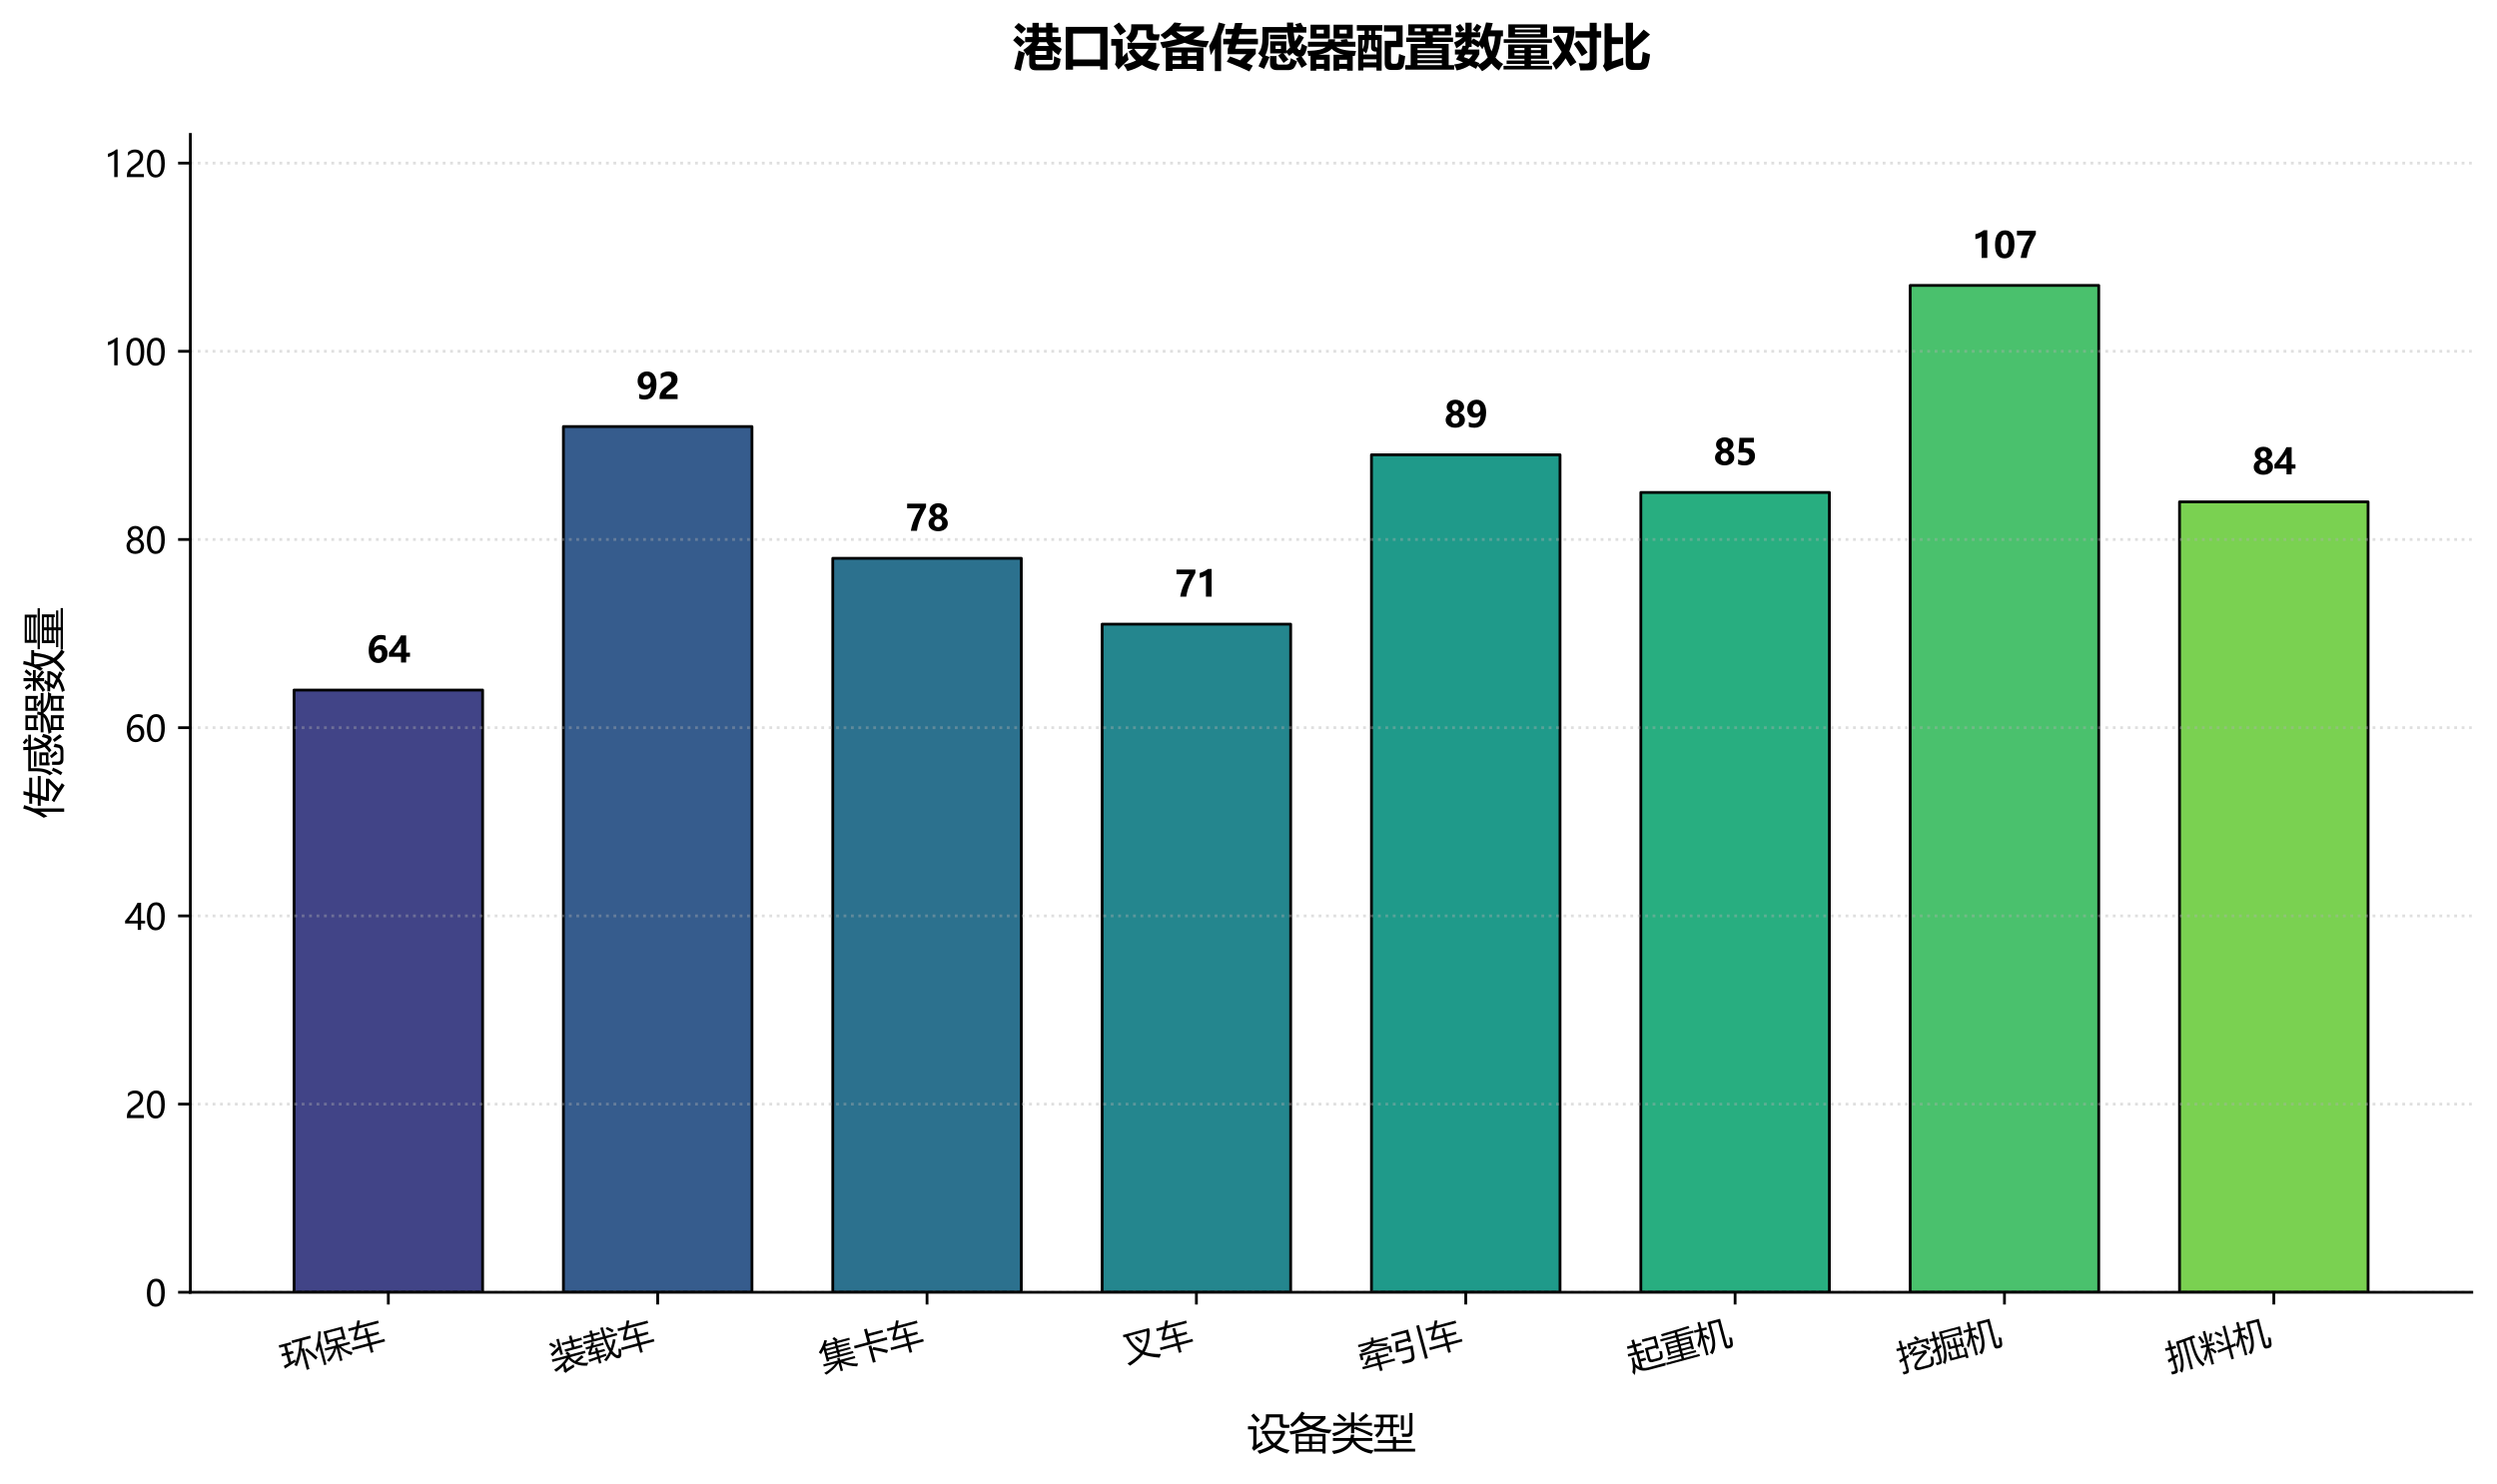 <?xml version="1.0" encoding="utf-8" standalone="no"?>
<!DOCTYPE svg PUBLIC "-//W3C//DTD SVG 1.1//EN"
  "http://www.w3.org/Graphics/SVG/1.1/DTD/svg11.dtd">
<svg height="423.81pt" version="1.1" viewBox="0 0 713.178 423.81" width="713.178pt" xmlns="http://www.w3.org/2000/svg" xmlns:xlink="http://www.w3.org/1999/xlink">
 <defs>
  <style type="text/css">*{stroke-linecap:butt;stroke-linejoin:round;}</style>
 </defs>
 <g id="figure_1">
  <g id="patch_1">
   <path d="M 0 423.81 
L 713.178 423.81 
L 713.178 0 
L 0 0 
z
" style="fill:#ffffff;"/>
  </g>
  <g id="axes_1">
   <g id="patch_2">
    <path d="M 54.368 369.147 
L 705.978 369.147 
L 705.978 38.391 
L 54.368 38.391 
z
" style="fill:#ffffff;"/>
   </g>
   <g id="patch_3">
    <path clip-path="url(#pa0496eb1d9)" d="M 83.986 369.147 
L 137.839 369.147 
L 137.839 197.116 
L 83.986 197.116 
z
" style="fill:#414487;stroke:#000000;stroke-linejoin:miter;stroke-width:0.8;"/>
   </g>
   <g id="patch_4">
    <path clip-path="url(#pa0496eb1d9)" d="M 160.918 369.147 
L 214.77 369.147 
L 214.77 121.853 
L 160.918 121.853 
z
" style="fill:#365c8d;stroke:#000000;stroke-linejoin:miter;stroke-width:0.8;"/>
   </g>
   <g id="patch_5">
    <path clip-path="url(#pa0496eb1d9)" d="M 237.849 369.147 
L 291.702 369.147 
L 291.702 159.485 
L 237.849 159.485 
z
" style="fill:#2c718e;stroke:#000000;stroke-linejoin:miter;stroke-width:0.8;"/>
   </g>
   <g id="patch_6">
    <path clip-path="url(#pa0496eb1d9)" d="M 314.781 369.147 
L 368.633 369.147 
L 368.633 178.301 
L 314.781 178.301 
z
" style="fill:#24868e;stroke:#000000;stroke-linejoin:miter;stroke-width:0.8;"/>
   </g>
   <g id="patch_7">
    <path clip-path="url(#pa0496eb1d9)" d="M 391.713 369.147 
L 445.565 369.147 
L 445.565 129.917 
L 391.713 129.917 
z
" style="fill:#1f9a8a;stroke:#000000;stroke-linejoin:miter;stroke-width:0.8;"/>
   </g>
   <g id="patch_8">
    <path clip-path="url(#pa0496eb1d9)" d="M 468.644 369.147 
L 522.496 369.147 
L 522.496 140.669 
L 468.644 140.669 
z
" style="fill:#28ae80;stroke:#000000;stroke-linejoin:miter;stroke-width:0.8;"/>
   </g>
   <g id="patch_9">
    <path clip-path="url(#pa0496eb1d9)" d="M 545.576 369.147 
L 599.428 369.147 
L 599.428 81.533 
L 545.576 81.533 
z
" style="fill:#4ac16d;stroke:#000000;stroke-linejoin:miter;stroke-width:0.8;"/>
   </g>
   <g id="patch_10">
    <path clip-path="url(#pa0496eb1d9)" d="M 622.507 369.147 
L 676.359 369.147 
L 676.359 143.357 
L 622.507 143.357 
z
" style="fill:#7ad151;stroke:#000000;stroke-linejoin:miter;stroke-width:0.8;"/>
   </g>
   <g id="matplotlib.axis_1">
    <g id="xtick_1">
     <g id="line2d_1">
      <defs>
       <path d="M 0 0 
L 0 3.5 
" id="m5034321940" style="stroke:#000000;stroke-width:0.8;"/>
      </defs>
      <g>
       <use style="stroke:#000000;stroke-width:0.8;" x="110.912" xlink:href="#m5034321940" y="369.147"/>
      </g>
     </g>
     <g id="text_1">
      <!-- 环保车 -->
      <g transform="translate(81.291 391.633)rotate(-15)scale(0.1 -0.1)">
       <defs>
        <path d="M 2606 4447 
L 2606 4916 
L 6050 4916 
L 6050 4447 
L 4441 4447 
Q 4228 3716 3959 3053 
L 4369 3053 
L 4369 -816 
L 3875 -816 
L 3875 2850 
Q 3247 1381 2338 259 
Q 2175 422 1944 566 
Q 3284 2200 3925 4447 
L 2606 4447 
z
M 94 922 
Q 544 1031 1050 1166 
L 1050 2641 
L 213 2641 
L 213 3091 
L 1050 3091 
L 1050 4241 
L 169 4241 
L 169 4691 
L 2375 4691 
L 2375 4241 
L 1544 4241 
L 1544 3091 
L 2369 3091 
L 2369 2641 
L 1544 2641 
L 1544 1297 
Q 1922 1400 2331 1516 
Q 2313 1284 2325 1084 
Q 1081 691 175 391 
L 94 922 
z
M 4856 2909 
Q 5813 1628 6313 834 
L 5888 509 
Q 5225 1622 4469 2653 
L 4856 2909 
z
" id="MicrosoftYaHei-73af" transform="scale(0.016)"/>
        <path d="M 2263 5003 
L 5750 5003 
L 5750 2647 
L 5275 2647 
L 5275 2884 
L 4225 2884 
L 4225 2041 
L 6288 2041 
L 6288 1616 
L 4588 1616 
Q 5163 659 6338 109 
Q 6144 -159 6025 -353 
Q 4850 359 4225 1572 
L 4225 -847 
L 3769 -847 
L 3769 1597 
Q 3013 234 1875 -478 
Q 1731 -303 1525 -97 
Q 2638 516 3331 1616 
L 1694 1616 
L 1694 2041 
L 3769 2041 
L 3769 2884 
L 2738 2884 
L 2738 2603 
L 2263 2603 
L 2263 5003 
z
M 69 2247 
Q 906 3497 1369 5278 
L 1831 5141 
Q 1575 4316 1275 3597 
L 1275 -816 
L 825 -816 
L 825 2653 
Q 556 2159 263 1734 
Q 175 1997 69 2247 
z
M 5275 4584 
L 2738 4584 
L 2738 3303 
L 5275 3303 
L 5275 4584 
z
" id="MicrosoftYaHei-4fdd" transform="scale(0.016)"/>
        <path d="M 163 922 
L 3206 922 
L 3206 1991 
L 913 1991 
L 913 2447 
Q 1334 3200 1688 3909 
L 400 3909 
L 400 4372 
L 1913 4372 
Q 2156 4878 2363 5359 
L 2831 5216 
Q 2625 4772 2434 4372 
L 5950 4372 
L 5950 3909 
L 2209 3909 
Q 1797 3063 1456 2441 
L 3206 2441 
L 3206 3647 
L 3694 3647 
L 3694 2441 
L 5500 2441 
L 5500 1991 
L 3694 1991 
L 3694 922 
L 6188 922 
L 6188 459 
L 3694 459 
L 3694 -853 
L 3206 -853 
L 3206 459 
L 163 459 
L 163 922 
z
" id="MicrosoftYaHei-8f66" transform="scale(0.016)"/>
       </defs>
       <use xlink:href="#MicrosoftYaHei-73af"/>
       <use x="100" xlink:href="#MicrosoftYaHei-4fdd"/>
       <use x="200" xlink:href="#MicrosoftYaHei-8f66"/>
      </g>
     </g>
    </g>
    <g id="xtick_2">
     <g id="line2d_2">
      <g>
       <use style="stroke:#000000;stroke-width:0.8;" x="187.844" xlink:href="#m5034321940" y="369.147"/>
      </g>
     </g>
     <g id="text_2">
      <!-- 装载车 -->
      <g transform="translate(158.223 391.633)rotate(-15)scale(0.1 -0.1)">
       <defs>
        <path d="M 3700 241 
Q 3694 -34 3700 -253 
Q 2869 -491 2375 -666 
Q 2188 -734 1925 -872 
L 1650 -491 
Q 1800 -366 1800 -59 
L 1800 425 
Q 1163 53 363 -247 
Q 244 -22 81 197 
Q 1750 734 2716 1634 
L 163 1634 
L 163 2072 
L 3091 2072 
Q 2941 2313 2794 2522 
L 3194 2766 
Q 3406 2453 3588 2191 
L 3388 2072 
L 6275 2072 
L 6275 1634 
L 3428 1634 
Q 3688 1125 4113 756 
Q 4809 1091 5488 1466 
L 5750 1009 
Q 5128 763 4484 481 
Q 5213 19 6306 -141 
Q 6119 -391 5963 -609 
Q 3938 -213 3069 1381 
Q 2713 1028 2263 716 
L 2263 -197 
Q 3006 9 3700 241 
z
M 2825 3228 
L 4181 3228 
L 4181 4059 
L 2606 4059 
L 2606 4491 
L 4181 4491 
L 4181 5334 
L 4650 5334 
L 4650 4491 
L 6263 4491 
L 6263 4059 
L 4650 4059 
L 4650 3228 
L 6050 3228 
L 6050 2797 
L 2825 2797 
L 2825 3228 
z
M 1863 5347 
L 2325 5347 
L 2325 2466 
L 1863 2466 
L 1863 3425 
Q 1188 3038 450 2603 
Q 381 2747 194 3066 
Q 1084 3519 1863 3963 
L 1863 5347 
z
M 363 4728 
L 694 5053 
Q 1263 4584 1550 4297 
L 1175 3934 
Q 725 4416 363 4728 
z
" id="MicrosoftYaHei-88c5" transform="scale(0.016)"/>
        <path d="M 2881 -416 
Q 3622 91 4213 806 
Q 3894 1769 3806 3234 
L 125 3234 
L 125 3653 
L 1681 3653 
L 1681 4234 
L 381 4234 
L 381 4628 
L 1681 4628 
L 1681 5266 
L 2144 5266 
L 2144 4628 
L 3375 4628 
L 3375 4234 
L 2144 4234 
L 2144 3653 
L 3781 3653 
Q 3744 4397 3713 5297 
L 4194 5297 
Q 4197 4419 4241 3653 
L 6319 3653 
L 6319 3234 
L 4266 3234 
Q 4331 2081 4563 1269 
Q 5034 1941 5394 2766 
L 5825 2566 
Q 5344 1531 4744 738 
Q 4938 278 5200 -34 
Q 5363 -222 5500 -222 
Q 5669 -222 5725 28 
Q 5800 366 5869 878 
Q 6119 766 6319 709 
Q 6238 178 6138 -234 
Q 5981 -791 5581 -791 
Q 5125 -791 4713 -209 
Q 4544 22 4406 319 
Q 3869 -297 3250 -741 
Q 3063 -528 2881 -416 
z
M 1006 1472 
L 1863 1472 
L 1863 2047 
L 2306 2047 
L 2306 1472 
L 3488 1472 
L 3488 1078 
L 2306 1078 
L 2306 497 
Q 2878 544 3513 597 
Q 3494 397 3494 191 
Q 2931 153 2306 100 
L 2306 -816 
L 1863 -816 
L 1863 59 
Q 1128 -3 313 -91 
L 213 359 
Q 956 400 1863 466 
L 1863 1078 
L 488 1078 
L 488 1484 
Q 741 1813 984 2216 
L 275 2216 
L 275 2609 
L 1213 2609 
Q 1366 2888 1513 3197 
L 1975 3053 
Q 1847 2819 1725 2609 
L 3538 2609 
L 3538 2216 
L 1491 2216 
Q 1231 1791 1006 1472 
z
M 4613 4841 
L 4919 5147 
Q 5550 4672 5944 4303 
L 5588 3941 
Q 5163 4397 4613 4841 
z
" id="MicrosoftYaHei-8f7d" transform="scale(0.016)"/>
       </defs>
       <use xlink:href="#MicrosoftYaHei-88c5"/>
       <use x="100" xlink:href="#MicrosoftYaHei-8f7d"/>
       <use x="200" xlink:href="#MicrosoftYaHei-8f66"/>
      </g>
     </g>
    </g>
    <g id="xtick_3">
     <g id="line2d_3">
      <g>
       <use style="stroke:#000000;stroke-width:0.8;" x="264.776" xlink:href="#m5034321940" y="369.147"/>
      </g>
     </g>
     <g id="text_3">
      <!-- 集卡车 -->
      <g transform="translate(235.154 391.633)rotate(-15)scale(0.1 -0.1)">
       <defs>
        <path d="M 3056 5134 
L 3425 5359 
Q 3719 5034 3906 4722 
L 3619 4541 
L 6013 4541 
L 6013 4153 
L 3644 4153 
L 3644 3709 
L 5738 3709 
L 5738 3347 
L 3644 3347 
L 3644 2903 
L 5738 2903 
L 5738 2541 
L 3644 2541 
L 3644 2084 
L 6031 2084 
L 6031 1697 
L 1475 1697 
L 1475 1459 
L 1038 1459 
L 1038 3684 
Q 716 3309 381 3009 
Q 281 3191 81 3422 
Q 988 4178 1613 5284 
L 2044 5091 
Q 1869 4803 1688 4541 
L 3456 4541 
Q 3288 4825 3056 5134 
z
M 288 1141 
L 2981 1141 
L 2981 1566 
L 3419 1566 
L 3419 1141 
L 6106 1141 
L 6106 741 
L 3906 741 
Q 5000 -31 6338 -303 
Q 6169 -566 6044 -766 
Q 4519 -325 3419 631 
L 3419 -834 
L 2981 -834 
L 2981 638 
Q 1844 -313 356 -778 
Q 225 -584 63 -384 
Q 1406 -56 2475 741 
L 288 741 
L 288 1141 
z
M 1475 2084 
L 3206 2084 
L 3206 2541 
L 1475 2541 
L 1475 2084 
z
M 1475 2903 
L 3206 2903 
L 3206 3347 
L 1475 3347 
L 1475 2903 
z
M 1475 3709 
L 3206 3709 
L 3206 4153 
L 1475 4153 
L 1475 3709 
z
" id="MicrosoftYaHei-96c6" transform="scale(0.016)"/>
        <path d="M 194 2909 
L 2688 2909 
L 2688 5297 
L 3213 5297 
L 3213 4366 
L 5838 4366 
L 5838 3903 
L 3213 3903 
L 3213 2909 
L 6231 2909 
L 6231 2434 
L 194 2434 
L 194 2909 
z
M 2681 2209 
L 3206 2209 
L 3206 1491 
L 3463 1822 
Q 4950 1141 5881 616 
L 5556 153 
Q 4706 672 3206 1397 
L 3206 -859 
L 2681 -859 
L 2681 2209 
z
" id="MicrosoftYaHei-5361" transform="scale(0.016)"/>
       </defs>
       <use xlink:href="#MicrosoftYaHei-96c6"/>
       <use x="100" xlink:href="#MicrosoftYaHei-5361"/>
       <use x="200" xlink:href="#MicrosoftYaHei-8f66"/>
      </g>
     </g>
    </g>
    <g id="xtick_4">
     <g id="line2d_4">
      <g>
       <use style="stroke:#000000;stroke-width:0.8;" x="341.707" xlink:href="#m5034321940" y="369.147"/>
      </g>
     </g>
     <g id="text_4">
      <!-- 叉车 -->
      <g transform="translate(321.745 389.045)rotate(-15)scale(0.1 -0.1)">
       <defs>
        <path d="M 613 4809 
L 5438 4809 
L 5438 4341 
Q 4934 2241 3600 897 
Q 4516 238 6313 -228 
Q 6081 -516 5881 -784 
Q 4119 -169 3197 541 
Q 2181 -241 438 -809 
Q 288 -584 94 -322 
Q 1863 181 2803 881 
Q 1434 2169 1025 4353 
L 613 4353 
L 613 4809 
z
M 4894 4353 
L 1550 4353 
Q 1838 2469 3203 1225 
Q 4463 2425 4894 4353 
z
M 2531 3728 
L 2906 3984 
Q 3425 3353 3781 2884 
L 3356 2591 
Q 2719 3509 2531 3728 
z
" id="MicrosoftYaHei-53c9" transform="scale(0.016)"/>
       </defs>
       <use xlink:href="#MicrosoftYaHei-53c9"/>
       <use x="100" xlink:href="#MicrosoftYaHei-8f66"/>
      </g>
     </g>
    </g>
    <g id="xtick_5">
     <g id="line2d_5">
      <g>
       <use style="stroke:#000000;stroke-width:0.8;" x="418.639" xlink:href="#m5034321940" y="369.147"/>
      </g>
     </g>
     <g id="text_5">
      <!-- 牵引车 -->
      <g transform="translate(389.017 391.633)rotate(-15)scale(0.1 -0.1)">
       <defs>
        <path d="M 225 666 
L 3100 666 
L 3100 1422 
L 1663 1422 
Q 1400 1047 1106 741 
Q 956 903 744 1053 
Q 1425 1728 1756 2422 
L 2200 2259 
Q 2075 2034 1944 1834 
L 3100 1834 
L 3100 2459 
L 3594 2459 
L 3594 1834 
L 5300 1834 
L 5300 1422 
L 3594 1422 
L 3594 666 
L 6188 666 
L 6188 253 
L 3594 253 
L 3594 -847 
L 3100 -847 
L 3100 253 
L 225 253 
L 225 666 
z
M 500 4678 
L 2944 4678 
Q 3031 4947 3031 5322 
L 3500 5266 
Q 3475 4941 3413 4678 
L 5975 4678 
L 5975 4266 
L 3281 4266 
L 3194 4122 
Q 4488 3878 5625 3584 
L 5406 3153 
Q 4306 3497 2931 3816 
Q 2369 3316 869 3159 
Q 788 3353 625 3597 
Q 2338 3753 2725 4266 
L 500 4266 
L 500 4678 
z
M 313 3041 
L 6113 3041 
L 6113 1891 
L 5638 1891 
L 5638 2628 
L 788 2628 
L 788 1891 
L 313 1891 
L 313 3041 
z
" id="MicrosoftYaHei-7275" transform="scale(0.016)"/>
        <path d="M 1075 2078 
L 3663 2078 
Q 3575 828 3500 247 
Q 3413 -716 2438 -716 
Q 1863 -716 1144 -684 
Q 1100 -409 1013 -109 
Q 1688 -178 2344 -178 
Q 2963 -178 3006 441 
Q 3056 822 3113 1609 
L 463 1609 
L 831 3522 
L 3081 3522 
L 3081 4566 
L 463 4566 
L 463 5028 
L 3594 5028 
L 3594 2822 
L 3081 2822 
L 3081 3059 
L 1256 3059 
L 1075 2078 
z
M 5175 5291 
L 5700 5291 
L 5700 -828 
L 5175 -828 
L 5175 5291 
z
" id="MicrosoftYaHei-5f15" transform="scale(0.016)"/>
       </defs>
       <use xlink:href="#MicrosoftYaHei-7275"/>
       <use x="100" xlink:href="#MicrosoftYaHei-5f15"/>
       <use x="200" xlink:href="#MicrosoftYaHei-8f66"/>
      </g>
     </g>
    </g>
    <g id="xtick_6">
     <g id="line2d_6">
      <g>
       <use style="stroke:#000000;stroke-width:0.8;" x="495.57" xlink:href="#m5034321940" y="369.147"/>
      </g>
     </g>
     <g id="text_6">
      <!-- 起重机 -->
      <g transform="translate(465.949 391.633)rotate(-15)scale(0.1 -0.1)">
       <defs>
        <path d="M 106 -266 
Q 581 566 619 2241 
L 1081 2216 
Q 1059 1606 991 1091 
Q 1225 588 1613 288 
L 1613 2616 
L 138 2616 
L 138 3072 
L 1419 3072 
L 1419 3966 
L 356 3966 
L 356 4422 
L 1419 4422 
L 1419 5309 
L 1906 5309 
L 1906 4422 
L 2956 4422 
L 2956 3966 
L 1906 3966 
L 1906 3072 
L 3081 3072 
L 3081 2616 
L 2081 2616 
L 2081 1647 
L 3031 1647 
L 3031 1197 
L 2081 1197 
L 2081 16 
Q 2516 -159 3081 -166 
Q 4613 -178 6313 -141 
Q 6200 -422 6138 -634 
Q 4169 -641 2950 -616 
Q 1438 -588 884 478 
Q 709 -341 381 -853 
Q 256 -559 106 -266 
z
M 3850 1347 
Q 3850 1009 4188 1009 
L 5263 1009 
Q 5613 1009 5656 1316 
Q 5694 1597 5725 2153 
Q 5919 2066 6200 1972 
Q 6144 1366 6088 1084 
Q 5994 559 5325 559 
L 4069 559 
Q 3375 559 3375 1272 
L 3375 3303 
L 5325 3303 
L 5325 4491 
L 3256 4491 
L 3256 4941 
L 5800 4941 
L 5800 2641 
L 5325 2641 
L 5325 2853 
L 3850 2853 
L 3850 1347 
z
" id="MicrosoftYaHei-8d77" transform="scale(0.016)"/>
        <path d="M 113 -203 
L 2975 -203 
L 2975 259 
L 600 259 
L 600 628 
L 2975 628 
L 2975 1153 
L 1288 1153 
L 1288 928 
L 850 928 
L 850 3278 
L 2975 3278 
L 2975 3728 
L 163 3728 
L 163 4116 
L 2975 4116 
L 2975 4606 
Q 1841 4572 625 4547 
Q 588 4747 538 4972 
Q 3706 5009 5669 5141 
L 5744 4716 
Q 4631 4663 3425 4619 
L 3425 4116 
L 6263 4116 
L 6263 3728 
L 3425 3728 
L 3425 3278 
L 5569 3278 
L 5569 934 
L 5131 934 
L 5131 1153 
L 3425 1153 
L 3425 628 
L 5806 628 
L 5806 259 
L 3425 259 
L 3425 -203 
L 6263 -203 
L 6263 -591 
L 113 -591 
L 113 -203 
z
M 3425 1516 
L 5131 1516 
L 5131 2053 
L 3425 2053 
L 3425 1516 
z
M 1288 1516 
L 2975 1516 
L 2975 2053 
L 1288 2053 
L 1288 1516 
z
M 5131 2916 
L 3425 2916 
L 3425 2384 
L 5131 2384 
L 5131 2916 
z
M 1288 2384 
L 2975 2384 
L 2975 2916 
L 1288 2916 
L 1288 2384 
z
" id="MicrosoftYaHei-91cd" transform="scale(0.016)"/>
        <path d="M 3375 4434 
L 3375 2366 
Q 3375 128 2256 -878 
Q 2081 -666 1888 -453 
Q 2875 416 2875 2253 
L 2875 4909 
L 5200 4909 
L 5200 209 
Q 5200 -103 5419 -103 
L 5563 -103 
Q 5763 -103 5819 247 
Q 5881 728 5906 1284 
Q 6125 1178 6381 1084 
Q 6325 466 6269 72 
Q 6169 -591 5631 -591 
L 5300 -591 
Q 4700 -591 4700 122 
L 4700 4434 
L 3375 4434 
z
M 81 1403 
Q 781 2447 1078 3653 
L 144 3653 
L 144 4078 
L 1119 4078 
L 1119 5309 
L 1569 5309 
L 1569 4078 
L 2444 4078 
L 2444 3653 
L 1569 3653 
L 1569 2616 
L 1819 2866 
Q 2300 2428 2575 2153 
L 2238 1809 
Q 1853 2234 1569 2516 
L 1569 -784 
L 1119 -784 
L 1119 2566 
Q 784 1506 288 853 
Q 188 1134 81 1403 
z
" id="MicrosoftYaHei-673a" transform="scale(0.016)"/>
       </defs>
       <use xlink:href="#MicrosoftYaHei-8d77"/>
       <use x="100" xlink:href="#MicrosoftYaHei-91cd"/>
       <use x="200" xlink:href="#MicrosoftYaHei-673a"/>
      </g>
     </g>
    </g>
    <g id="xtick_7">
     <g id="line2d_7">
      <g>
       <use style="stroke:#000000;stroke-width:0.8;" x="572.502" xlink:href="#m5034321940" y="369.147"/>
      </g>
     </g>
     <g id="text_7">
      <!-- 挖掘机 -->
      <g transform="translate(542.88 391.633)rotate(-15)scale(0.1 -0.1)">
       <defs>
        <path d="M 2194 2622 
Q 2944 3116 3563 3678 
L 3894 3347 
Q 3350 2884 2800 2478 
L 5344 2478 
L 5344 1947 
Q 4031 1166 3331 509 
Q 3025 234 3025 47 
Q 3025 -234 3588 -234 
L 5044 -234 
Q 5631 -234 5700 297 
Q 5744 691 5775 1128 
Q 5925 1059 6256 953 
Q 6194 372 6150 122 
Q 6031 -684 5138 -684 
L 3394 -684 
Q 2519 -684 2519 -47 
Q 2519 391 3056 859 
Q 3706 1447 4694 2041 
L 2775 2041 
L 2775 2453 
Q 2619 2341 2469 2234 
L 2194 2622 
z
M 200 1909 
Q 588 2016 1000 2153 
L 1000 3578 
L 244 3578 
L 244 4016 
L 1000 4016 
L 1000 5241 
L 1450 5241 
L 1450 4016 
L 2100 4016 
L 2100 3578 
L 1450 3578 
L 1450 2303 
Q 1750 2409 2069 2528 
Q 2075 2259 2088 2059 
Q 1794 1959 1450 1834 
L 1450 -134 
Q 1450 -734 894 -747 
Q 663 -747 344 -747 
Q 313 -503 263 -253 
Q 563 -291 756 -291 
Q 1000 -291 1000 -41 
L 1000 1672 
Q 656 1553 275 1416 
L 200 1909 
z
M 2363 4409 
L 6156 4409 
L 6156 3359 
L 5706 3359 
L 5706 3972 
L 2813 3972 
L 2813 3334 
L 2363 3334 
L 2363 4409 
z
M 6244 2616 
L 5913 2241 
Q 5281 2828 4600 3334 
L 4906 3666 
Q 5638 3122 6244 2616 
z
M 3756 5091 
L 4156 5334 
Q 4425 4997 4638 4678 
L 4225 4416 
Q 4025 4753 3756 5091 
z
" id="MicrosoftYaHei-6316" transform="scale(0.016)"/>
        <path d="M 2588 2547 
Q 2588 266 1756 -866 
Q 1606 -672 1400 -484 
Q 2138 497 2138 2478 
L 2138 4978 
L 6013 4978 
L 6013 3347 
L 5563 3347 
L 5563 3522 
L 2588 3522 
L 2588 2547 
z
M 3219 -122 
L 4206 -122 
L 4206 1497 
L 3031 1497 
L 3031 2928 
L 3469 2928 
L 3469 1897 
L 4206 1897 
L 4206 3278 
L 4644 3278 
L 4644 1897 
L 5381 1897 
L 5381 2928 
L 5819 2928 
L 5819 1266 
L 5381 1266 
L 5381 1497 
L 4644 1497 
L 4644 -122 
L 5631 -122 
L 5631 1041 
L 6069 1041 
L 6069 -834 
L 5631 -834 
L 5631 -522 
L 2781 -522 
L 2781 1041 
L 3219 1041 
L 3219 -122 
z
M 75 1959 
Q 456 2109 875 2297 
L 875 3709 
L 131 3709 
L 131 4147 
L 875 4147 
L 875 5297 
L 1325 5297 
L 1325 4147 
L 1925 4147 
L 1925 3709 
L 1325 3709 
L 1325 2503 
Q 1588 2628 1863 2766 
Q 1881 2484 1913 2266 
Q 1625 2134 1325 1991 
L 1325 3 
Q 1325 -659 744 -672 
Q 525 -678 231 -672 
Q 206 -447 156 -203 
Q 450 -234 644 -234 
Q 875 -234 875 22 
L 875 1772 
Q 538 1609 188 1428 
L 75 1959 
z
M 5563 4591 
L 2588 4591 
L 2588 3909 
L 5563 3909 
L 5563 4591 
z
" id="MicrosoftYaHei-6398" transform="scale(0.016)"/>
       </defs>
       <use xlink:href="#MicrosoftYaHei-6316"/>
       <use x="100" xlink:href="#MicrosoftYaHei-6398"/>
       <use x="200" xlink:href="#MicrosoftYaHei-673a"/>
      </g>
     </g>
    </g>
    <g id="xtick_8">
     <g id="line2d_8">
      <g>
       <use style="stroke:#000000;stroke-width:0.8;" x="649.433" xlink:href="#m5034321940" y="369.147"/>
      </g>
     </g>
     <g id="text_8">
      <!-- 抓料机 -->
      <g transform="translate(619.812 391.633)rotate(-15)scale(0.1 -0.1)">
       <defs>
        <path d="M 2825 4347 
L 2825 2041 
Q 2825 266 2025 -853 
Q 1863 -647 1669 -428 
Q 2363 503 2363 2153 
L 2363 4772 
Q 3919 4841 5713 5072 
L 5913 4609 
Q 5600 4575 5272 4544 
Q 5269 2394 5481 1409 
Q 5694 309 6313 -328 
Q 6081 -541 5913 -728 
Q 5269 -16 5044 1147 
Q 4822 2228 4822 4500 
Q 4453 4469 4063 4434 
L 4063 -691 
L 3600 -691 
L 3600 4400 
Q 3222 4372 2825 4347 
z
M 88 2009 
Q 531 2134 938 2256 
L 938 3659 
L 156 3659 
L 156 4109 
L 938 4109 
L 938 5297 
L 1400 5297 
L 1400 4109 
L 2106 4109 
L 2106 3659 
L 1400 3659 
L 1400 2397 
Q 1756 2509 2081 2616 
Q 2069 2309 2069 2134 
Q 1744 2028 1400 1916 
L 1400 -9 
Q 1400 -703 794 -716 
Q 594 -722 188 -709 
Q 163 -453 113 -191 
Q 463 -228 650 -228 
Q 938 -228 938 122 
L 938 1759 
Q 556 1631 156 1491 
L 88 2009 
z
" id="MicrosoftYaHei-6293" transform="scale(0.016)"/>
        <path d="M 88 541 
Q 756 1397 1113 2472 
L 150 2472 
L 150 2897 
L 1194 2897 
L 1194 5297 
L 1656 5297 
L 1656 2897 
L 2675 2897 
L 2675 2472 
L 1656 2472 
L 1656 1853 
L 1938 2078 
Q 2363 1628 2706 1216 
L 2350 928 
Q 2025 1372 1656 1778 
L 1656 -828 
L 1194 -828 
L 1194 1691 
Q 800 641 281 41 
Q 200 297 88 541 
z
M 2850 1353 
L 4850 1597 
L 4850 5297 
L 5331 5297 
L 5331 1653 
L 6281 1772 
L 6319 1322 
L 5331 1197 
L 5331 -828 
L 4850 -828 
L 4850 1141 
L 2913 903 
L 2850 1353 
z
M 2981 2778 
L 3250 3109 
Q 3844 2716 4356 2309 
L 4050 1934 
Q 3569 2347 2981 2778 
z
M 1806 3347 
Q 2094 4053 2288 4653 
L 2731 4516 
Q 2500 3897 2194 3184 
L 1806 3347 
z
M 3119 4366 
L 3406 4697 
Q 3944 4309 4463 3859 
L 4150 3491 
Q 3744 3884 3119 4366 
z
M 144 4516 
L 519 4666 
Q 750 4128 1025 3416 
L 594 3222 
Q 313 4066 144 4516 
z
" id="MicrosoftYaHei-6599" transform="scale(0.016)"/>
       </defs>
       <use xlink:href="#MicrosoftYaHei-6293"/>
       <use x="100" xlink:href="#MicrosoftYaHei-6599"/>
       <use x="200" xlink:href="#MicrosoftYaHei-673a"/>
      </g>
     </g>
    </g>
    <g id="text_9">
     <!-- 设备类型 -->
     <g transform="translate(356.173 413.627)scale(0.12 -0.12)">
      <defs>
       <path d="M 2231 2116 
L 2231 2547 
L 5638 2547 
L 5638 2116 
Q 5144 1031 4419 416 
Q 5216 -109 6338 -316 
Q 6119 -597 5956 -822 
Q 4841 -500 4013 113 
Q 3163 -463 1863 -872 
Q 1700 -641 1538 -422 
Q 2778 -88 3613 431 
Q 2888 1131 2559 2116 
L 2231 2116 
z
M 4856 4553 
L 3294 4553 
L 3294 4372 
Q 3294 3222 2244 2659 
Q 2075 2866 1881 3047 
Q 2806 3522 2806 4359 
L 2806 5016 
L 5344 5016 
L 5344 3741 
Q 5344 3459 5631 3459 
L 6319 3459 
Q 6288 3203 6269 2997 
L 5444 2997 
Q 4856 2997 4856 3647 
L 4856 4553 
z
M 2250 1028 
Q 2263 734 2294 472 
Q 1438 -84 1019 -422 
L 719 -9 
Q 931 197 931 553 
L 931 2778 
L 138 2778 
L 138 3228 
L 1406 3228 
L 1406 453 
Q 1813 722 2250 1028 
z
M 988 5128 
Q 1469 4653 1906 4166 
L 1469 3803 
Q 1013 4391 613 4803 
L 988 5128 
z
M 3031 2116 
Q 3347 1319 4022 713 
Q 4684 1225 5081 2116 
L 3031 2116 
z
" id="MicrosoftYaHei-8bbe" transform="scale(0.016)"/>
       <path d="M 975 2097 
L 5425 2097 
L 5425 -816 
L 4975 -816 
L 4975 -541 
L 1425 -541 
L 1425 -816 
L 975 -816 
L 975 2097 
z
M 1869 5403 
L 2338 5203 
Q 2200 4975 2041 4753 
L 5425 4753 
L 5425 4334 
Q 4847 3638 3869 3119 
Q 4903 2772 6338 2697 
Q 6131 2403 5988 2172 
Q 4372 2366 3278 2838 
Q 2038 2306 281 2003 
Q 169 2222 19 2453 
Q 1569 2678 2719 3119 
Q 1981 3547 1559 4138 
Q 1094 3603 506 3109 
Q 338 3297 163 3453 
Q 1281 4353 1869 5403 
z
M 4756 4341 
L 1953 4341 
Q 2456 3741 3275 3353 
Q 4156 3772 4756 4341 
z
M 1425 953 
L 2975 953 
L 2975 1722 
L 1425 1722 
L 1425 953 
z
M 4975 1722 
L 3425 1722 
L 3425 953 
L 4975 953 
L 4975 1722 
z
M 3425 -166 
L 4975 -166 
L 4975 597 
L 3425 597 
L 3425 -166 
z
M 1425 -166 
L 2975 -166 
L 2975 597 
L 1425 597 
L 1425 -166 
z
" id="MicrosoftYaHei-5907" transform="scale(0.016)"/>
       <path d="M 6338 -359 
Q 6213 -503 6006 -853 
Q 3975 -459 3200 884 
Q 2644 -497 400 -897 
Q 288 -684 131 -434 
Q 2244 -147 2744 1047 
L 275 1047 
L 275 1484 
L 2875 1484 
Q 2925 1691 2956 1978 
L 3456 1978 
Q 3413 1697 3369 1484 
L 6125 1484 
L 6125 1047 
L 3619 1047 
Q 4450 -159 6338 -359 
z
M 325 3741 
L 2975 3741 
L 2975 5303 
L 3450 5303 
L 3450 3741 
L 6075 3741 
L 6075 3322 
L 3450 3322 
L 3450 2953 
L 3625 3191 
Q 5325 2528 6231 2128 
L 6013 1722 
Q 4956 2266 3450 2847 
L 3450 2197 
L 2975 2197 
L 2975 3241 
Q 1863 2191 450 1741 
Q 319 1934 144 2153 
Q 1569 2553 2538 3322 
L 325 3322 
L 325 3741 
z
M 5550 4784 
Q 5163 4459 4394 3891 
L 4069 4222 
Q 4569 4578 5194 5122 
L 5550 4784 
z
M 900 4791 
L 1206 5122 
Q 1875 4647 2306 4266 
L 1969 3897 
Q 1581 4284 900 4791 
z
" id="MicrosoftYaHei-7c7b" transform="scale(0.016)"/>
       <path d="M 150 3503 
L 1100 3503 
Q 1106 3638 1106 4547 
L 413 4547 
L 413 4959 
L 3675 4959 
L 3675 4547 
L 2994 4547 
L 2994 3503 
L 3881 3503 
L 3881 3091 
L 2994 3091 
L 2994 1747 
L 2538 1747 
L 2538 3091 
L 1528 3091 
Q 1450 2191 638 1534 
Q 475 1716 294 1897 
Q 1013 2453 1066 3091 
L 150 3091 
L 150 3503 
z
M 138 -103 
L 2938 -103 
L 2938 741 
L 706 741 
L 706 1172 
L 2938 1172 
L 2938 1659 
L 3425 1659 
L 3425 1172 
L 5713 1172 
L 5713 741 
L 3425 741 
L 3425 -103 
L 6256 -103 
L 6256 -534 
L 138 -534 
L 138 -103 
z
M 5856 5209 
L 5856 2334 
Q 5856 1672 5200 1659 
Q 4825 1647 4331 1659 
Q 4306 1897 4256 2153 
Q 4781 2122 5044 2122 
Q 5400 2122 5400 2516 
L 5400 5209 
L 5856 5209 
z
M 1556 3503 
L 2538 3503 
L 2538 4547 
L 1563 4547 
Q 1563 3791 1556 3503 
z
M 4138 4859 
L 4588 4859 
L 4588 2697 
L 4138 2697 
L 4138 4859 
z
" id="MicrosoftYaHei-578b" transform="scale(0.016)"/>
      </defs>
      <use xlink:href="#MicrosoftYaHei-8bbe"/>
      <use x="100" xlink:href="#MicrosoftYaHei-5907"/>
      <use x="200" xlink:href="#MicrosoftYaHei-7c7b"/>
      <use x="300" xlink:href="#MicrosoftYaHei-578b"/>
     </g>
    </g>
   </g>
   <g id="matplotlib.axis_2">
    <g id="ytick_1">
     <g id="line2d_9">
      <path clip-path="url(#pa0496eb1d9)" d="M 54.368 369.147 
L 705.978 369.147 
" style="fill:none;stroke:#b0b0b0;stroke-dasharray:0.8,1.32;stroke-dashoffset:0;stroke-opacity:0.4;stroke-width:0.8;"/>
     </g>
     <g id="line2d_10">
      <defs>
       <path d="M 0 0 
L -3.5 0 
" id="m774661ae52" style="stroke:#000000;stroke-width:0.8;"/>
      </defs>
      <g>
       <use style="stroke:#000000;stroke-width:0.8;" x="54.368" xlink:href="#m774661ae52" y="369.147"/>
      </g>
     </g>
     <g id="text_10">
      <!-- 0 -->
      <g transform="translate(41.504 373.144)scale(0.1 -0.1)">
       <defs>
        <path d="M 284 2325 
Q 284 3606 709 4264 
Q 1134 4922 1941 4922 
Q 3478 4922 3478 2441 
Q 3478 1216 3045 567 
Q 2613 -81 1831 -81 
Q 1094 -81 689 534 
Q 284 1150 284 2325 
z
M 909 2353 
Q 909 425 1888 425 
Q 2850 425 2850 2384 
Q 2850 4413 1906 4413 
Q 909 4413 909 2353 
z
" id="MicrosoftYaHei-30" transform="scale(0.016)"/>
       </defs>
       <use xlink:href="#MicrosoftYaHei-30"/>
      </g>
     </g>
    </g>
    <g id="ytick_2">
     <g id="line2d_11">
      <path clip-path="url(#pa0496eb1d9)" d="M 54.368 315.387 
L 705.978 315.387 
" style="fill:none;stroke:#b0b0b0;stroke-dasharray:0.8,1.32;stroke-dashoffset:0;stroke-opacity:0.4;stroke-width:0.8;"/>
     </g>
     <g id="line2d_12">
      <g>
       <use style="stroke:#000000;stroke-width:0.8;" x="54.368" xlink:href="#m774661ae52" y="315.387"/>
      </g>
     </g>
     <g id="text_11">
      <!-- 20 -->
      <g transform="translate(35.64 319.384)scale(0.1 -0.1)">
       <defs>
        <path d="M 2666 3572 
Q 2666 3963 2419 4186 
Q 2172 4409 1747 4409 
Q 1447 4409 1140 4256 
Q 834 4103 569 3819 
L 569 4413 
Q 806 4659 1107 4790 
Q 1409 4922 1816 4922 
Q 2472 4922 2872 4570 
Q 3272 4219 3272 3619 
Q 3272 3084 3026 2693 
Q 2781 2303 2188 1894 
Q 1581 1475 1376 1294 
Q 1172 1113 1090 947 
Q 1009 781 1009 544 
L 3416 544 
L 3416 0 
L 372 0 
L 372 241 
Q 372 659 486 951 
Q 600 1244 862 1520 
Q 1125 1797 1681 2184 
Q 2250 2584 2458 2886 
Q 2666 3188 2666 3572 
z
" id="MicrosoftYaHei-32" transform="scale(0.016)"/>
       </defs>
       <use xlink:href="#MicrosoftYaHei-32"/>
       <use x="58.643" xlink:href="#MicrosoftYaHei-30"/>
      </g>
     </g>
    </g>
    <g id="ytick_3">
     <g id="line2d_13">
      <path clip-path="url(#pa0496eb1d9)" d="M 54.368 261.628 
L 705.978 261.628 
" style="fill:none;stroke:#b0b0b0;stroke-dasharray:0.8,1.32;stroke-dashoffset:0;stroke-opacity:0.4;stroke-width:0.8;"/>
     </g>
     <g id="line2d_14">
      <g>
       <use style="stroke:#000000;stroke-width:0.8;" x="54.368" xlink:href="#m774661ae52" y="261.628"/>
      </g>
     </g>
     <g id="text_12">
      <!-- 40 -->
      <g transform="translate(35.64 265.625)scale(0.1 -0.1)">
       <defs>
        <path d="M 2906 4841 
L 2906 1644 
L 3631 1644 
L 3631 1138 
L 2906 1138 
L 2906 0 
L 2313 0 
L 2313 1138 
L 53 1138 
L 53 1616 
Q 656 2294 1265 3178 
Q 1875 4063 2272 4841 
L 2906 4841 
z
M 741 1644 
L 2313 1644 
L 2313 3950 
Q 1988 3366 1616 2817 
Q 1244 2269 741 1644 
z
" id="MicrosoftYaHei-34" transform="scale(0.016)"/>
       </defs>
       <use xlink:href="#MicrosoftYaHei-34"/>
       <use x="58.643" xlink:href="#MicrosoftYaHei-30"/>
      </g>
     </g>
    </g>
    <g id="ytick_4">
     <g id="line2d_15">
      <path clip-path="url(#pa0496eb1d9)" d="M 54.368 207.868 
L 705.978 207.868 
" style="fill:none;stroke:#b0b0b0;stroke-dasharray:0.8,1.32;stroke-dashoffset:0;stroke-opacity:0.4;stroke-width:0.8;"/>
     </g>
     <g id="line2d_16">
      <g>
       <use style="stroke:#000000;stroke-width:0.8;" x="54.368" xlink:href="#m774661ae52" y="207.868"/>
      </g>
     </g>
     <g id="text_13">
      <!-- 60 -->
      <g transform="translate(35.64 211.865)scale(0.1 -0.1)">
       <defs>
        <path d="M 3181 4219 
Q 2803 4413 2391 4413 
Q 1763 4413 1381 3866 
Q 1000 3319 994 2372 
L 1009 2372 
Q 1353 3038 2106 3038 
Q 2734 3038 3109 2628 
Q 3484 2219 3484 1541 
Q 3484 831 3051 375 
Q 2619 -81 1947 -81 
Q 1209 -81 789 495 
Q 369 1072 369 2131 
Q 369 3413 920 4167 
Q 1472 4922 2372 4922 
Q 2888 4922 3181 4781 
L 3181 4219 
z
M 1031 1584 
Q 1031 1106 1286 765 
Q 1541 425 1963 425 
Q 2363 425 2613 719 
Q 2863 1013 2863 1475 
Q 2863 1975 2627 2253 
Q 2391 2531 1956 2531 
Q 1544 2531 1287 2250 
Q 1031 1969 1031 1584 
z
" id="MicrosoftYaHei-36" transform="scale(0.016)"/>
       </defs>
       <use xlink:href="#MicrosoftYaHei-36"/>
       <use x="58.643" xlink:href="#MicrosoftYaHei-30"/>
      </g>
     </g>
    </g>
    <g id="ytick_5">
     <g id="line2d_17">
      <path clip-path="url(#pa0496eb1d9)" d="M 54.368 154.109 
L 705.978 154.109 
" style="fill:none;stroke:#b0b0b0;stroke-dasharray:0.8,1.32;stroke-dashoffset:0;stroke-opacity:0.4;stroke-width:0.8;"/>
     </g>
     <g id="line2d_18">
      <g>
       <use style="stroke:#000000;stroke-width:0.8;" x="54.368" xlink:href="#m774661ae52" y="154.109"/>
      </g>
     </g>
     <g id="text_14">
      <!-- 80 -->
      <g transform="translate(35.64 158.106)scale(0.1 -0.1)">
       <defs>
        <path d="M 306 1350 
Q 306 1769 556 2122 
Q 806 2475 1200 2625 
Q 884 2803 700 3081 
Q 516 3359 516 3684 
Q 516 4028 692 4312 
Q 869 4597 1183 4759 
Q 1497 4922 1875 4922 
Q 2256 4922 2572 4761 
Q 2888 4600 3063 4315 
Q 3238 4031 3238 3684 
Q 3238 3366 3058 3086 
Q 2878 2806 2559 2625 
Q 2953 2472 3200 2119 
Q 3447 1766 3447 1350 
Q 3447 938 3250 611 
Q 3053 284 2690 103 
Q 2328 -78 1875 -78 
Q 1425 -78 1065 103 
Q 706 284 506 612 
Q 306 941 306 1350 
z
M 906 1378 
Q 906 947 1172 687 
Q 1438 428 1878 428 
Q 2309 428 2582 692 
Q 2856 956 2856 1378 
Q 2856 1778 2579 2051 
Q 2303 2325 1878 2325 
Q 1456 2325 1181 2058 
Q 906 1791 906 1378 
z
M 1081 3634 
Q 1081 3309 1312 3076 
Q 1544 2844 1878 2844 
Q 2206 2844 2445 3078 
Q 2684 3313 2684 3634 
Q 2684 3963 2454 4191 
Q 2225 4419 1878 4419 
Q 1534 4419 1307 4195 
Q 1081 3972 1081 3634 
z
" id="MicrosoftYaHei-38" transform="scale(0.016)"/>
       </defs>
       <use xlink:href="#MicrosoftYaHei-38"/>
       <use x="58.643" xlink:href="#MicrosoftYaHei-30"/>
      </g>
     </g>
    </g>
    <g id="ytick_6">
     <g id="line2d_19">
      <path clip-path="url(#pa0496eb1d9)" d="M 54.368 100.349 
L 705.978 100.349 
" style="fill:none;stroke:#b0b0b0;stroke-dasharray:0.8,1.32;stroke-dashoffset:0;stroke-opacity:0.4;stroke-width:0.8;"/>
     </g>
     <g id="line2d_20">
      <g>
       <use style="stroke:#000000;stroke-width:0.8;" x="54.368" xlink:href="#m774661ae52" y="100.349"/>
      </g>
     </g>
     <g id="text_15">
      <!-- 100 -->
      <g transform="translate(29.776 104.346)scale(0.1 -0.1)">
       <defs>
        <path d="M 1781 0 
L 1781 4141 
Q 1638 3997 1295 3819 
Q 953 3641 663 3569 
L 663 4169 
Q 1047 4275 1484 4508 
Q 1922 4741 2156 4947 
L 2388 4947 
L 2388 0 
L 1781 0 
z
" id="MicrosoftYaHei-31" transform="scale(0.016)"/>
       </defs>
       <use xlink:href="#MicrosoftYaHei-31"/>
       <use x="58.643" xlink:href="#MicrosoftYaHei-30"/>
       <use x="117.285" xlink:href="#MicrosoftYaHei-30"/>
      </g>
     </g>
    </g>
    <g id="ytick_7">
     <g id="line2d_21">
      <path clip-path="url(#pa0496eb1d9)" d="M 54.368 46.59 
L 705.978 46.59 
" style="fill:none;stroke:#b0b0b0;stroke-dasharray:0.8,1.32;stroke-dashoffset:0;stroke-opacity:0.4;stroke-width:0.8;"/>
     </g>
     <g id="line2d_22">
      <g>
       <use style="stroke:#000000;stroke-width:0.8;" x="54.368" xlink:href="#m774661ae52" y="46.59"/>
      </g>
     </g>
     <g id="text_16">
      <!-- 120 -->
      <g transform="translate(29.776 50.586)scale(0.1 -0.1)">
       <use xlink:href="#MicrosoftYaHei-31"/>
       <use x="58.643" xlink:href="#MicrosoftYaHei-32"/>
       <use x="117.285" xlink:href="#MicrosoftYaHei-30"/>
      </g>
     </g>
    </g>
    <g id="text_17">
     <!-- 传感器数量 -->
     <g transform="translate(16.793 233.769)rotate(-90)scale(0.12 -0.12)">
      <defs>
       <path d="M 2413 684 
L 2681 1053 
Q 3397 666 4056 278 
L 5269 1472 
L 2606 1472 
L 2606 1916 
Q 2731 2306 2847 2691 
L 1869 2691 
L 1869 3128 
L 2975 3128 
Q 3097 3550 3203 3959 
L 2175 3959 
L 2175 4397 
L 3316 4397 
Q 3425 4831 3519 5253 
L 4056 5253 
Q 3959 4838 3847 4397 
L 6050 4397 
L 6050 3959 
L 3734 3959 
Q 3625 3553 3503 3128 
L 6300 3128 
L 6300 2691 
L 3378 2691 
Q 3266 2306 3144 1909 
L 5906 1909 
L 5906 1453 
L 4481 22 
Q 4869 -209 5238 -447 
L 4913 -872 
Q 3594 34 2413 684 
z
M 88 2241 
Q 963 3528 1469 5297 
L 1975 5147 
Q 1741 4422 1475 3791 
L 1475 -803 
L 981 -803 
L 981 2763 
Q 663 2175 306 1691 
Q 213 1959 88 2241 
z
" id="MicrosoftYaHei-4f20" transform="scale(0.016)"/>
       <path d="M 3531 1422 
Q 4013 1741 4388 2131 
Q 4022 2909 3944 4147 
L 1213 4147 
L 1213 3322 
Q 1213 1803 463 872 
Q 331 1134 138 1347 
Q 763 2034 763 3328 
L 763 4547 
L 3922 4547 
Q 3903 4928 3900 5284 
L 4363 5284 
Q 4363 4928 4378 4547 
L 6200 4547 
L 6200 4147 
L 4400 4147 
Q 4466 3184 4728 2531 
Q 5150 3088 5394 3772 
L 5819 3559 
Q 5456 2741 4947 2103 
Q 5059 1922 5194 1778 
Q 5344 1622 5475 1622 
Q 5594 1622 5669 1822 
Q 5763 2084 5856 2522 
Q 6019 2434 6319 2322 
Q 6175 1766 6069 1503 
Q 5888 1066 5538 1066 
Q 5250 1066 4925 1366 
Q 4756 1522 4616 1725 
Q 4278 1375 3888 1091 
Q 3738 1259 3531 1422 
z
M 1638 2891 
L 3563 2891 
L 3563 1541 
L 2063 1541 
L 2063 1366 
L 1638 1366 
L 1638 2891 
z
M 1713 997 
L 2188 997 
L 2188 134 
Q 2188 -253 2588 -253 
L 3713 -253 
Q 4194 -253 4263 109 
Q 4313 316 4375 778 
Q 4588 691 4869 591 
Q 4788 166 4706 -103 
Q 4556 -691 3813 -691 
L 2488 -691 
Q 1713 -691 1713 78 
L 1713 997 
z
M 1444 3697 
L 3719 3697 
L 3719 3322 
L 1444 3322 
L 1444 3697 
z
M 844 1028 
L 1288 853 
Q 969 47 594 -534 
Q 438 -441 175 -297 
Q 581 291 844 1028 
z
M 3138 1916 
L 3138 2516 
L 2063 2516 
L 2063 1916 
L 3138 1916 
z
M 5113 634 
L 5463 884 
Q 5863 422 6275 -166 
L 5863 -459 
Q 5563 34 5113 634 
z
M 2706 1072 
L 3044 1328 
Q 3456 891 3781 491 
L 3388 191 
Q 3050 678 2706 1072 
z
M 5656 4866 
L 5350 4559 
Q 5081 4809 4763 5066 
L 5038 5353 
Q 5363 5116 5656 4866 
z
" id="MicrosoftYaHei-611f" transform="scale(0.016)"/>
       <path d="M 300 2691 
L 2825 2691 
Q 2922 2925 2950 3234 
L 3400 3172 
Q 3363 2909 3291 2691 
L 4653 2691 
Q 4403 2872 4125 3047 
L 4381 3328 
Q 4794 3084 5125 2841 
L 4984 2691 
L 6150 2691 
L 6150 2278 
L 3738 2278 
Q 4459 1572 6300 1609 
Q 6150 1353 6044 1128 
Q 5878 1141 5725 1156 
L 5725 -753 
L 5288 -753 
L 5288 -409 
L 3950 -409 
L 3950 -747 
L 3513 -747 
L 3513 1184 
L 5503 1184 
Q 3716 1425 3219 2278 
L 3106 2278 
Q 2756 1534 838 1184 
L 2838 1184 
L 2838 -747 
L 2400 -747 
L 2400 -409 
L 1081 -409 
L 1081 -753 
L 644 -753 
L 644 1147 
Q 478 1116 300 1084 
Q 206 1272 56 1528 
Q 2144 1797 2563 2278 
L 300 2278 
L 300 2691 
z
M 3506 4966 
L 5719 4966 
L 5719 3122 
L 5281 3122 
L 5281 3341 
L 3944 3341 
L 3944 3147 
L 3506 3147 
L 3506 4966 
z
M 638 4966 
L 2831 4966 
L 2831 3147 
L 2394 3147 
L 2394 3341 
L 1075 3341 
L 1075 3084 
L 638 3084 
L 638 4966 
z
M 5281 4578 
L 3944 4578 
L 3944 3728 
L 5281 3728 
L 5281 4578 
z
M 2394 4578 
L 1075 4578 
L 1075 3728 
L 2394 3728 
L 2394 4578 
z
M 5288 797 
L 3950 797 
L 3950 -22 
L 5288 -22 
L 5288 797 
z
M 2400 797 
L 1081 797 
L 1081 -22 
L 2400 -22 
L 2400 797 
z
" id="MicrosoftYaHei-5668" transform="scale(0.016)"/>
       <path d="M 4175 5303 
L 4675 5228 
Q 4544 4622 4369 4097 
L 6281 4097 
L 6281 3672 
L 5888 3672 
Q 5731 1834 5088 753 
Q 5594 66 6375 -372 
Q 6175 -647 6038 -866 
Q 5275 -372 4769 309 
Q 4194 -403 3400 -928 
Q 3263 -747 3044 -534 
Q 3919 41 4463 772 
Q 3956 1647 3794 2791 
Q 3663 2559 3519 2359 
Q 3394 2541 3206 2759 
Q 3931 3803 4175 5303 
z
M 150 1697 
L 1100 1697 
Q 1238 1934 1369 2184 
L 1819 2041 
Q 1719 1866 1619 1697 
L 3150 1697 
L 3150 1291 
Q 2913 678 2431 216 
Q 2775 53 3131 -109 
L 2856 -541 
Q 2469 -322 2050 -103 
Q 1344 -609 269 -903 
Q 169 -703 56 -466 
Q 969 -259 1600 128 
Q 1063 403 475 691 
Q 675 978 863 1284 
L 150 1284 
L 150 1697 
z
M 219 3847 
L 1656 3847 
L 1656 5247 
L 2119 5247 
L 2119 3847 
L 3319 3847 
L 3319 3434 
L 2119 3434 
L 2119 3053 
L 2306 3266 
Q 2888 2841 3281 2516 
L 2981 2166 
Q 2638 2491 2119 2897 
L 2119 2184 
L 1656 2184 
L 1656 3059 
Q 1088 2466 331 2016 
Q 213 2197 63 2397 
Q 850 2822 1506 3434 
L 219 3434 
L 219 3847 
z
M 5388 3672 
L 4219 3672 
Q 4188 3591 4150 3516 
Q 4263 2191 4775 1247 
Q 5275 2159 5388 3672 
z
M 1088 834 
Q 1531 634 2000 416 
Q 2431 784 2675 1284 
L 1375 1284 
Q 1231 1053 1088 834 
z
M 3038 5091 
L 3425 4834 
Q 3081 4384 2738 4003 
Q 2594 4128 2400 4266 
Q 2725 4647 3038 5091 
z
M 381 4816 
L 738 5059 
Q 1019 4716 1319 4322 
L 931 4047 
Q 656 4453 381 4816 
z
" id="MicrosoftYaHei-6570" transform="scale(0.016)"/>
       <path d="M 113 -278 
L 2981 -278 
L 2981 78 
L 475 78 
L 475 403 
L 2981 403 
L 2981 759 
L 1494 759 
L 1494 597 
L 1069 597 
L 1069 2516 
L 5350 2516 
L 5350 597 
L 4925 597 
L 4925 759 
L 3419 759 
L 3419 403 
L 5931 403 
L 5931 78 
L 3419 78 
L 3419 -278 
L 6288 -278 
L 6288 -616 
L 113 -616 
L 113 -278 
z
M 1119 5072 
L 5306 5072 
L 5306 3284 
L 4881 3284 
L 4881 3453 
L 1544 3453 
L 1544 3284 
L 1119 3284 
L 1119 5072 
z
M 163 3153 
L 6263 3153 
L 6263 2816 
L 163 2816 
L 163 3153 
z
M 1544 3778 
L 4881 3778 
L 4881 4116 
L 1544 4116 
L 1544 3778 
z
M 4881 4747 
L 1544 4747 
L 1544 4416 
L 4881 4416 
L 4881 4747 
z
M 3419 1084 
L 4925 1084 
L 4925 1491 
L 3419 1491 
L 3419 1084 
z
M 1494 1084 
L 2981 1084 
L 2981 1491 
L 1494 1491 
L 1494 1084 
z
M 4925 2191 
L 3419 2191 
L 3419 1791 
L 4925 1791 
L 4925 2191 
z
M 1494 1791 
L 2981 1791 
L 2981 2191 
L 1494 2191 
L 1494 1791 
z
" id="MicrosoftYaHei-91cf" transform="scale(0.016)"/>
      </defs>
      <use xlink:href="#MicrosoftYaHei-4f20"/>
      <use x="100" xlink:href="#MicrosoftYaHei-611f"/>
      <use x="200" xlink:href="#MicrosoftYaHei-5668"/>
      <use x="300" xlink:href="#MicrosoftYaHei-6570"/>
      <use x="400" xlink:href="#MicrosoftYaHei-91cf"/>
     </g>
    </g>
   </g>
   <g id="patch_11">
    <path d="M 54.368 369.147 
L 54.368 38.391 
" style="fill:none;stroke:#000000;stroke-linecap:square;stroke-linejoin:miter;stroke-width:0.8;"/>
   </g>
   <g id="patch_12">
    <path d="M 54.368 369.147 
L 705.978 369.147 
" style="fill:none;stroke:#000000;stroke-linecap:square;stroke-linejoin:miter;stroke-width:0.8;"/>
   </g>
   <g id="text_18">
    <!-- 64 -->
    <g transform="translate(104.745 189.254)scale(0.1 -0.1)">
     <defs>
      <path d="M 3378 3938 
Q 3009 4147 2575 4147 
Q 2016 4147 1680 3708 
Q 1344 3269 1344 2572 
L 1363 2572 
Q 1709 3103 2391 3103 
Q 3000 3103 3358 2686 
Q 3716 2269 3716 1600 
Q 3716 869 3250 392 
Q 2784 -84 2059 -84 
Q 1228 -84 786 516 
Q 344 1116 344 2159 
Q 344 3388 917 4155 
Q 1491 4922 2513 4922 
Q 3063 4922 3378 4791 
L 3378 3938 
z
M 1378 1591 
Q 1378 1216 1565 953 
Q 1753 691 2059 691 
Q 2369 691 2547 931 
Q 2725 1172 2725 1534 
Q 2725 2350 2053 2350 
Q 1750 2350 1564 2134 
Q 1378 1919 1378 1591 
z
" id="MicrosoftYaHei-Bold-36" transform="scale(0.016)"/>
      <path d="M 3184 4841 
L 3184 1766 
L 3869 1766 
L 3869 1031 
L 3184 1031 
L 3184 0 
L 2266 0 
L 2266 1031 
L 103 1031 
L 103 1772 
Q 775 2522 1362 3359 
Q 1950 4197 2250 4841 
L 3184 4841 
z
M 997 1766 
L 2266 1766 
L 2266 3541 
Q 2116 3259 1836 2859 
Q 1556 2459 997 1766 
z
" id="MicrosoftYaHei-Bold-34" transform="scale(0.016)"/>
     </defs>
     <use xlink:href="#MicrosoftYaHei-Bold-36"/>
     <use x="61.67" xlink:href="#MicrosoftYaHei-Bold-34"/>
    </g>
   </g>
   <g id="text_19">
    <!-- 92 -->
    <g transform="translate(181.677 113.991)scale(0.1 -0.1)">
     <defs>
      <path d="M 544 941 
Q 931 691 1456 691 
Q 2628 691 2653 2216 
L 2634 2222 
Q 2316 1731 1650 1731 
Q 1047 1731 658 2154 
Q 269 2578 269 3222 
Q 269 3978 737 4450 
Q 1206 4922 1959 4922 
Q 2744 4922 3191 4325 
Q 3638 3728 3638 2659 
Q 3638 1391 3098 653 
Q 2559 -84 1547 -84 
Q 975 -84 544 100 
L 544 941 
z
M 1259 3313 
Q 1259 2928 1445 2709 
Q 1631 2491 1953 2491 
Q 2241 2491 2427 2700 
Q 2613 2909 2613 3219 
Q 2613 3591 2427 3869 
Q 2241 4147 1928 4147 
Q 1625 4147 1442 3906 
Q 1259 3666 1259 3313 
z
" id="MicrosoftYaHei-Bold-39" transform="scale(0.016)"/>
      <path d="M 1500 841 
L 3553 841 
L 3553 0 
L 334 0 
L 334 359 
Q 334 738 473 1050 
Q 613 1363 856 1633 
Q 1100 1903 1613 2266 
Q 2081 2616 2268 2886 
Q 2456 3156 2456 3459 
Q 2456 4113 1744 4113 
Q 1119 4113 550 3613 
L 550 4513 
Q 1184 4922 1975 4922 
Q 2700 4922 3122 4551 
Q 3544 4181 3544 3531 
Q 3544 3169 3422 2876 
Q 3300 2584 3069 2328 
Q 2838 2072 2328 1713 
Q 1838 1363 1669 1172 
Q 1500 981 1500 841 
z
" id="MicrosoftYaHei-Bold-32" transform="scale(0.016)"/>
     </defs>
     <use xlink:href="#MicrosoftYaHei-Bold-39"/>
     <use x="61.67" xlink:href="#MicrosoftYaHei-Bold-32"/>
    </g>
   </g>
   <g id="text_20">
    <!-- 78 -->
    <g transform="translate(258.608 151.623)scale(0.1 -0.1)">
     <defs>
      <path d="M 3675 4225 
Q 3088 3172 2798 2528 
Q 2509 1884 2328 1275 
Q 2147 666 2050 0 
L 966 0 
Q 1122 947 1517 1917 
Q 1913 2888 2609 4009 
L 300 4009 
L 300 4841 
L 3675 4841 
L 3675 4225 
z
" id="MicrosoftYaHei-Bold-37" transform="scale(0.016)"/>
      <path d="M 269 1303 
Q 269 1725 512 2053 
Q 756 2381 1219 2534 
Q 850 2719 648 3003 
Q 447 3288 447 3634 
Q 447 3997 645 4292 
Q 844 4588 1200 4755 
Q 1556 4922 1997 4922 
Q 2441 4922 2800 4758 
Q 3159 4594 3359 4298 
Q 3559 4003 3559 3647 
Q 3559 3309 3339 3018 
Q 3119 2728 2747 2559 
Q 3200 2403 3453 2076 
Q 3706 1750 3706 1313 
Q 3706 697 3228 309 
Q 2750 -78 1988 -78 
Q 1225 -78 747 309 
Q 269 697 269 1303 
z
M 1278 1394 
Q 1278 1056 1472 853 
Q 1666 650 1991 650 
Q 2303 650 2503 853 
Q 2703 1056 2703 1394 
Q 2703 1709 2500 1920 
Q 2297 2131 1991 2131 
Q 1675 2131 1476 1920 
Q 1278 1709 1278 1394 
z
M 1428 3531 
Q 1428 3266 1592 3077 
Q 1756 2888 2006 2888 
Q 2247 2888 2415 3072 
Q 2584 3256 2584 3531 
Q 2584 3806 2420 3997 
Q 2256 4188 2006 4188 
Q 1750 4188 1589 3997 
Q 1428 3806 1428 3531 
z
" id="MicrosoftYaHei-Bold-38" transform="scale(0.016)"/>
     </defs>
     <use xlink:href="#MicrosoftYaHei-Bold-37"/>
     <use x="61.67" xlink:href="#MicrosoftYaHei-Bold-38"/>
    </g>
   </g>
   <g id="text_21">
    <!-- 71 -->
    <g transform="translate(335.54 170.439)scale(0.1 -0.1)">
     <defs>
      <path d="M 2716 4947 
L 2716 0 
L 1700 0 
L 1700 3809 
Q 1513 3647 1188 3517 
Q 863 3388 591 3356 
L 591 4222 
Q 1447 4472 2072 4947 
L 2716 4947 
z
" id="MicrosoftYaHei-Bold-31" transform="scale(0.016)"/>
     </defs>
     <use xlink:href="#MicrosoftYaHei-Bold-37"/>
     <use x="61.67" xlink:href="#MicrosoftYaHei-Bold-31"/>
    </g>
   </g>
   <g id="text_22">
    <!-- 89 -->
    <g transform="translate(412.471 122.055)scale(0.1 -0.1)">
     <use xlink:href="#MicrosoftYaHei-Bold-38"/>
     <use x="61.67" xlink:href="#MicrosoftYaHei-Bold-39"/>
    </g>
   </g>
   <g id="text_23">
    <!-- 85 -->
    <g transform="translate(489.403 132.807)scale(0.1 -0.1)">
     <defs>
      <path d="M 541 125 
L 541 997 
Q 1044 691 1613 691 
Q 2041 691 2283 902 
Q 2525 1113 2525 1472 
Q 2525 2225 1494 2225 
Q 1113 2225 616 2169 
L 797 4841 
L 3359 4841 
L 3359 4009 
L 1613 4009 
L 1544 2991 
Q 1803 3013 2022 3013 
Q 2731 3013 3142 2625 
Q 3553 2238 3553 1575 
Q 3553 844 3056 380 
Q 2559 -84 1706 -84 
Q 1016 -84 541 125 
z
" id="MicrosoftYaHei-Bold-35" transform="scale(0.016)"/>
     </defs>
     <use xlink:href="#MicrosoftYaHei-Bold-38"/>
     <use x="61.67" xlink:href="#MicrosoftYaHei-Bold-35"/>
    </g>
   </g>
   <g id="text_24">
    <!-- 107 -->
    <g transform="translate(563.251 73.671)scale(0.1 -0.1)">
     <defs>
      <path d="M 244 2341 
Q 244 3597 706 4259 
Q 1169 4922 2044 4922 
Q 3713 4922 3713 2453 
Q 3713 1238 3259 577 
Q 2806 -84 1950 -84 
Q 244 -84 244 2341 
z
M 1266 2366 
Q 1266 691 1981 691 
Q 2684 691 2684 2416 
Q 2684 4147 2000 4147 
Q 1266 4147 1266 2366 
z
" id="MicrosoftYaHei-Bold-30" transform="scale(0.016)"/>
     </defs>
     <use xlink:href="#MicrosoftYaHei-Bold-31"/>
     <use x="61.67" xlink:href="#MicrosoftYaHei-Bold-30"/>
     <use x="123.34" xlink:href="#MicrosoftYaHei-Bold-37"/>
    </g>
   </g>
   <g id="text_25">
    <!-- 84 -->
    <g transform="translate(643.266 135.495)scale(0.1 -0.1)">
     <use xlink:href="#MicrosoftYaHei-Bold-38"/>
     <use x="61.67" xlink:href="#MicrosoftYaHei-Bold-34"/>
    </g>
   </g>
   <g id="text_26">
    <!-- 港口设备传感器配置数量对比 -->
    <g transform="translate(289.173 18.391)scale(0.14 -0.14)">
     <defs>
      <path d="M 4294 5297 
L 5094 5297 
L 5094 4709 
L 5850 4709 
L 5850 4047 
L 5094 4047 
L 5094 3491 
L 6163 3491 
L 6163 2828 
L 5163 2828 
Q 5603 2341 6319 1966 
Q 6100 1622 5881 1172 
Q 5450 1447 5100 1803 
L 5100 572 
L 2925 572 
L 2925 303 
Q 2925 3 3213 3 
L 4894 3 
Q 5131 3 5212 161 
Q 5294 319 5306 1041 
Q 5756 816 6125 703 
Q 6041 -194 5787 -473 
Q 5534 -753 4963 -753 
L 2963 -753 
Q 2138 -753 2138 72 
L 2138 1275 
Q 2016 1172 1888 1072 
Q 1619 1516 1375 1834 
Q 2072 2272 2525 2828 
L 1613 2828 
L 1613 3491 
L 2550 3491 
L 2550 4047 
L 1850 4047 
L 1850 4709 
L 2550 4709 
L 2550 5297 
L 3350 5297 
L 3350 4709 
L 4294 4709 
L 4294 5297 
z
M 3350 3491 
L 4294 3491 
L 4294 4047 
L 3350 4047 
L 3350 3491 
z
M 3122 2347 
L 4644 2347 
Q 4478 2575 4341 2828 
L 3413 2828 
Q 3284 2578 3122 2347 
z
M 4325 1209 
L 4325 1709 
L 2925 1709 
L 2925 1209 
L 4325 1209 
z
M 781 5278 
Q 1306 4897 1738 4534 
L 1138 3916 
Q 725 4334 244 4747 
L 781 5278 
z
M 606 3647 
Q 1081 3303 1594 2859 
L 1019 2209 
Q 825 2403 81 3078 
L 606 3647 
z
M 781 1766 
Q 1188 1591 1588 1472 
Q 1350 547 1050 -822 
Q 644 -678 225 -566 
Q 444 116 781 1766 
z
" id="MicrosoftYaHei-Bold-6e2f" transform="scale(0.016)"/>
      <path d="M 538 -672 
L 538 4784 
L 5869 4784 
L 5869 -672 
L 4931 -672 
L 4931 -228 
L 1475 -228 
L 1475 -672 
L 538 -672 
z
M 4931 3928 
L 1475 3928 
L 1475 628 
L 4931 628 
L 4931 3928 
z
" id="MicrosoftYaHei-Bold-53e3" transform="scale(0.016)"/>
      <path d="M 1100 5341 
Q 1613 4728 1994 4222 
L 1219 3697 
Q 769 4441 400 4878 
L 1100 5341 
z
M 6281 3828 
Q 6163 3322 6125 3059 
Q 5544 3047 5275 3047 
Q 4569 3047 4569 3716 
L 4569 4347 
L 3500 4347 
Q 3494 3456 2659 2753 
L 5825 2753 
L 5825 2016 
Q 5384 1147 4747 525 
Q 5441 197 6313 59 
Q 6063 -322 5825 -816 
Q 4809 -575 4006 -72 
Q 3197 -609 2150 -859 
Q 1988 -466 1663 -41 
Q 2569 156 3247 500 
Q 2716 984 2306 1622 
L 2853 1978 
L 2181 1978 
L 2181 2753 
L 2609 2753 
Q 2363 3038 1969 3416 
Q 2644 3891 2644 4703 
L 2644 5109 
L 5413 5109 
L 5413 4109 
Q 5413 3869 5561 3841 
Q 5709 3813 6281 3828 
z
M 3997 975 
Q 4534 1406 4844 1978 
L 3044 1978 
Q 3441 1391 3997 975 
z
M 2125 1553 
Q 2175 1078 2306 597 
Q 1431 -178 1019 -641 
L 563 28 
Q 694 203 700 516 
L 700 2384 
L 94 2384 
L 94 3234 
L 1544 3234 
L 1544 966 
Q 1719 1153 2125 1553 
z
" id="MicrosoftYaHei-Bold-8bbe" transform="scale(0.016)"/>
      <path d="M 5669 4847 
L 5669 4203 
Q 5119 3644 4275 3213 
Q 5159 3019 6306 2972 
Q 6088 2528 5944 2172 
Q 4325 2325 3194 2750 
Q 2184 2391 884 2153 
L 5600 2153 
L 5600 -828 
L 4738 -828 
L 4738 -584 
L 1663 -584 
L 1663 -828 
L 800 -828 
L 800 2138 
Q 609 2103 413 2072 
Q 269 2416 88 2816 
Q 1294 2978 2219 3219 
Q 1797 3481 1484 3800 
Q 1091 3469 663 3209 
Q 481 3422 119 3759 
Q 1156 4384 1900 5347 
L 2794 5247 
Q 2647 5041 2494 4847 
L 5669 4847 
z
M 3206 3534 
Q 3959 3825 4431 4197 
L 2116 4197 
Q 2550 3803 3206 3534 
z
M 4738 1522 
L 3606 1522 
L 3606 1072 
L 4738 1072 
L 4738 1522 
z
M 1663 1072 
L 2794 1072 
L 2794 1522 
L 1663 1522 
L 1663 1072 
z
M 3606 47 
L 4738 47 
L 4738 497 
L 3606 497 
L 3606 47 
z
M 1663 47 
L 2794 47 
L 2794 497 
L 1663 497 
L 1663 47 
z
" id="MicrosoftYaHei-Bold-5907" transform="scale(0.016)"/>
      <path d="M 1306 5347 
L 2131 5128 
Q 1891 4375 1600 3681 
L 1600 -853 
L 806 -853 
L 806 2041 
Q 556 1597 281 1178 
Q 206 1672 75 2347 
Q 856 3609 1306 5347 
z
M 2325 334 
L 2738 1009 
Q 3278 816 4028 516 
L 4819 1297 
L 2450 1297 
L 2450 1978 
Q 2550 2263 2647 2559 
L 1875 2559 
L 1875 3272 
L 2866 3272 
L 3025 3828 
L 2175 3828 
L 2175 4528 
L 3209 4528 
L 3388 5278 
L 4319 5278 
L 4134 4528 
L 6075 4528 
L 6075 3828 
L 3950 3828 
L 3794 3272 
L 6300 3272 
L 6300 2559 
L 3578 2559 
Q 3488 2269 3394 1997 
L 6019 1997 
L 6019 1341 
L 4872 169 
L 5650 -159 
L 5206 -897 
Q 4088 -359 2325 334 
z
" id="MicrosoftYaHei-Bold-4f20" transform="scale(0.016)"/>
      <path d="M 631 4766 
L 3769 4766 
Q 3756 5034 3750 5328 
L 4538 5328 
Q 4544 5034 4559 4766 
L 5006 4766 
Q 4903 4963 4806 5122 
L 5506 5316 
Q 5700 4981 5816 4766 
L 6225 4766 
L 6225 4053 
L 4613 4053 
Q 4672 3406 4778 2934 
Q 5050 3341 5275 3816 
L 5919 3441 
Q 5516 2691 5059 2113 
Q 5206 1828 5350 1828 
Q 5472 1828 5531 2051 
Q 5591 2275 5663 2628 
Q 6006 2416 6338 2278 
Q 6169 1572 6019 1326 
Q 5869 1081 5616 1000 
Q 5988 516 6313 -22 
L 5613 -447 
Q 5269 184 4894 728 
L 5313 966 
Q 4838 988 4494 1475 
Q 4278 1263 4050 1084 
Q 3841 1344 3669 1525 
L 3669 1403 
L 3309 1403 
Q 3634 1019 3938 628 
L 3313 191 
Q 3050 597 2625 1128 
L 3053 1403 
L 1613 1403 
L 1613 2947 
L 3669 2947 
L 3669 1725 
Q 3922 1925 4150 2159 
Q 3916 2816 3813 4053 
L 1413 4053 
L 1413 3266 
Q 1413 1950 972 1144 
L 1525 941 
Q 1231 209 838 -578 
L 113 -234 
Q 438 397 631 897 
Q 338 1188 75 1384 
Q 631 2022 631 3347 
L 631 4766 
z
M 2981 1966 
L 2981 2384 
L 2300 2384 
L 2300 1966 
L 2981 1966 
z
M 3681 3222 
L 1594 3222 
L 1594 3778 
L 3681 3778 
L 3681 3222 
z
M 4244 791 
Q 4638 547 5044 391 
Q 4781 -409 4517 -571 
Q 4253 -734 3844 -734 
L 2525 -734 
Q 1594 -734 1594 53 
L 1594 1059 
L 2419 1059 
L 2419 266 
Q 2419 -28 2763 -28 
L 3588 -28 
Q 3909 -28 4040 112 
Q 4172 253 4244 791 
z
" id="MicrosoftYaHei-Bold-611f" transform="scale(0.016)"/>
      <path d="M 506 5059 
L 2956 5059 
L 2956 3297 
L 506 3297 
L 506 5059 
z
M 2194 3934 
L 2194 4422 
L 1269 4422 
L 1269 3934 
L 2194 3934 
z
M 3444 5059 
L 5888 5059 
L 5888 3297 
L 3444 3297 
L 3444 5059 
z
M 5125 3934 
L 5125 4422 
L 4213 4422 
L 4213 3934 
L 5125 3934 
z
M 3438 -797 
L 3438 1228 
L 4738 1228 
Q 3700 1456 3194 1984 
Q 2763 1466 1522 1228 
L 2950 1228 
L 2950 -809 
L 2225 -809 
L 2225 -572 
L 1231 -572 
L 1231 -809 
L 506 -809 
L 506 1097 
Q 372 1084 231 1078 
Q 194 1378 100 1716 
Q 2025 1766 2428 2253 
L 181 2253 
L 181 2891 
L 2728 2891 
Q 2756 3034 2769 3203 
L 3644 3203 
Q 3628 3038 3600 2891 
L 4444 2891 
L 4344 3134 
L 5144 3234 
L 5288 2891 
L 6231 2891 
L 6231 2253 
L 3772 2253 
Q 4438 1738 6306 1709 
Q 6200 1359 6144 1066 
Q 6013 1069 5888 1078 
L 5888 -809 
L 5163 -809 
L 5163 -572 
L 4163 -572 
L 4163 -797 
L 3438 -797 
z
M 5163 591 
L 4163 591 
L 4163 66 
L 5163 66 
L 5163 591 
z
M 2225 591 
L 1231 591 
L 1231 66 
L 2225 66 
L 2225 591 
z
" id="MicrosoftYaHei-Bold-5668" transform="scale(0.016)"/>
      <path d="M 163 5009 
L 3406 5009 
L 3406 4297 
L 2519 4297 
L 2519 3753 
L 3325 3753 
L 3325 -797 
L 2663 -797 
L 2663 -391 
L 994 -391 
L 994 -784 
L 331 -784 
L 331 3753 
L 1138 3753 
L 1138 4297 
L 163 4297 
L 163 5009 
z
M 1700 3753 
L 1981 3753 
L 1981 4297 
L 1700 4297 
L 1700 3753 
z
M 1350 1397 
Q 1166 1556 994 1694 
L 994 1266 
L 2663 1266 
L 2663 1634 
L 2531 1634 
Q 1981 1634 1981 2197 
L 1981 3097 
L 1697 3097 
Q 1672 1950 1350 1397 
z
M 2738 2159 
L 2781 2159 
L 2781 3097 
L 2519 3097 
L 2519 2397 
Q 2519 2159 2738 2159 
z
M 888 1941 
Q 1131 2303 1131 3097 
L 888 3097 
L 888 1941 
z
M 994 259 
L 2663 259 
L 2663 647 
L 994 647 
L 994 259 
z
M 5538 1334 
Q 5819 1209 6331 1047 
Q 6209 119 6125 -164 
Q 6041 -447 5842 -578 
Q 5644 -709 5325 -709 
L 4513 -709 
Q 3713 -709 3713 153 
L 3713 3003 
L 5188 3003 
L 5188 4184 
L 3619 4184 
L 3619 4984 
L 6000 4984 
L 6000 2203 
L 4519 2203 
L 4519 359 
Q 4519 78 4788 78 
L 5081 78 
Q 5316 78 5394 250 
Q 5472 422 5538 1334 
z
" id="MicrosoftYaHei-Bold-914d" transform="scale(0.016)"/>
      <path d="M 81 -97 
L 775 -97 
L 775 2609 
L 2650 2609 
L 2650 2859 
L 213 2859 
L 213 3422 
L 2650 3422 
L 2650 3697 
L 475 3697 
L 475 5109 
L 5931 5109 
L 5931 3697 
L 3600 3697 
L 3600 3422 
L 6175 3422 
L 6175 2859 
L 3600 2859 
L 3600 2609 
L 5619 2609 
L 5619 -97 
L 6319 -97 
L 6319 -672 
L 81 -672 
L 81 -97 
z
M 1644 -97 
L 4750 -97 
L 4750 147 
L 1644 147 
L 1644 -97 
z
M 4750 2059 
L 1644 2059 
L 1644 1822 
L 4750 1822 
L 4750 2059 
z
M 1644 547 
L 4750 547 
L 4750 784 
L 1644 784 
L 1644 547 
z
M 1644 1184 
L 4750 1184 
L 4750 1422 
L 1644 1422 
L 1644 1184 
z
M 2813 4209 
L 3594 4209 
L 3594 4597 
L 2813 4597 
L 2813 4209 
z
M 5113 4209 
L 5113 4597 
L 4331 4597 
L 4331 4209 
L 5113 4209 
z
M 1294 4209 
L 2075 4209 
L 2075 4597 
L 1294 4597 
L 1294 4209 
z
" id="MicrosoftYaHei-Bold-7f6e" transform="scale(0.016)"/>
      <path d="M 238 4091 
L 725 4091 
Q 559 4425 281 4803 
L 844 5153 
Q 1038 4922 1369 4428 
L 806 4091 
L 1506 4091 
L 1506 5316 
L 2300 5316 
L 2300 4091 
L 2956 4091 
L 2438 4428 
Q 2750 4809 2963 5172 
L 3550 4822 
Q 3341 4466 3031 4091 
L 3394 4091 
L 3394 3453 
L 2300 3453 
L 2300 3016 
L 2513 3303 
Q 2903 3094 3253 2891 
Q 3766 3841 4138 5347 
L 4994 5266 
Q 4869 4781 4728 4341 
L 6294 4341 
L 6294 3578 
L 6041 3578 
Q 5906 1922 5338 856 
Q 5738 391 6319 53 
Q 6094 -203 5775 -778 
Q 5228 -413 4828 109 
Q 4313 -497 3631 -872 
Q 3378 -513 3072 -197 
L 2850 -566 
Q 2475 -350 2031 -128 
Q 1347 -584 394 -778 
Q 281 -434 63 -9 
Q 716 59 1213 253 
Q 781 444 300 641 
Q 513 950 681 1259 
L 169 1259 
L 169 1897 
L 991 1897 
Q 1094 2144 1169 2391 
L 1506 2359 
L 1506 2959 
Q 1044 2472 344 2053 
Q 213 2472 50 2803 
Q 672 3044 1172 3453 
L 238 3453 
L 238 4091 
z
M 4394 3400 
Q 4519 2359 4831 1659 
Q 5203 2478 5275 3578 
L 4463 3578 
Q 4431 3488 4394 3400 
z
M 2300 2216 
L 1984 2216 
Q 1913 2063 1825 1897 
L 3281 1897 
L 3281 1316 
Q 3038 806 2672 413 
L 3294 166 
L 3169 -38 
Q 3859 322 4347 894 
Q 4041 1522 3878 2300 
Q 3769 2103 3656 1922 
Q 3513 2172 3322 2438 
L 3138 2159 
Q 2750 2422 2300 2691 
L 2300 2216 
z
M 1300 934 
L 1950 691 
Q 2231 934 2413 1259 
L 1484 1259 
L 1300 934 
z
" id="MicrosoftYaHei-Bold-6570" transform="scale(0.016)"/>
      <path d="M 725 5103 
L 5675 5103 
L 5675 3416 
L 725 3416 
L 725 5103 
z
M 4825 4666 
L 1575 4666 
L 1575 4447 
L 4825 4447 
L 4825 4666 
z
M 4825 3853 
L 4825 4072 
L 1575 4072 
L 1575 3853 
L 4825 3853 
z
M 138 3209 
L 6288 3209 
L 6288 2747 
L 138 2747 
L 138 3209 
z
M 113 -184 
L 2781 -184 
L 2781 53 
L 506 53 
L 506 491 
L 2781 491 
L 2781 716 
L 713 716 
L 713 2534 
L 5681 2534 
L 5681 716 
L 3606 716 
L 3606 491 
L 5925 491 
L 5925 53 
L 3606 53 
L 3606 -184 
L 6300 -184 
L 6300 -647 
L 113 -647 
L 113 -184 
z
M 4881 2097 
L 3606 2097 
L 3606 1816 
L 4881 1816 
L 4881 2097 
z
M 1513 1816 
L 2781 1816 
L 2781 2097 
L 1513 2097 
L 1513 1816 
z
M 4881 1153 
L 4881 1434 
L 3606 1434 
L 3606 1153 
L 4881 1153 
z
M 1513 1153 
L 2781 1153 
L 2781 1434 
L 1513 1434 
L 1513 1153 
z
" id="MicrosoftYaHei-Bold-91cf" transform="scale(0.016)"/>
      <path d="M 3050 4234 
L 4850 4234 
L 4850 5309 
L 5744 5309 
L 5744 4234 
L 6319 4234 
L 6319 3409 
L 5744 3409 
L 5744 216 
Q 5744 -250 5539 -490 
Q 5334 -731 4987 -754 
Q 4641 -778 3656 -778 
Q 3594 -359 3450 147 
Q 3931 109 4409 109 
Q 4850 109 4850 516 
L 4850 3409 
L 3050 3409 
L 3050 4234 
z
M 863 3772 
L 1691 2509 
Q 1934 3206 2025 4016 
L 188 4016 
L 188 4834 
L 2900 4834 
L 2900 4028 
Q 2709 2722 2247 1669 
L 3169 278 
L 2394 -228 
L 1781 778 
Q 1269 -47 550 -684 
Q 369 -316 88 153 
Q 816 772 1278 1594 
L 181 3341 
L 863 3772 
z
M 3463 3047 
Q 4069 2278 4588 1528 
L 3844 1041 
Q 3375 1841 2813 2609 
L 3463 3047 
z
" id="MicrosoftYaHei-Bold-5bf9" transform="scale(0.016)"/>
      <path d="M 5481 4441 
L 6294 3803 
Q 5234 2791 4119 1894 
L 4119 547 
Q 4119 153 4438 153 
L 4875 153 
Q 5119 153 5197 325 
Q 5275 497 5363 1597 
Q 5856 1409 6294 1278 
Q 6231 688 6131 248 
Q 6031 -191 5900 -358 
Q 5769 -525 5511 -617 
Q 5253 -709 4881 -709 
L 4094 -709 
Q 3194 -709 3194 247 
L 3194 5316 
L 4119 5316 
L 4119 3009 
Q 4797 3656 5481 4441 
z
M 1419 5241 
L 1419 3453 
L 2850 3453 
L 2850 2591 
L 1419 2591 
L 1419 372 
L 2869 866 
Q 2856 372 2888 -78 
Q 1500 -503 725 -922 
L 275 -184 
Q 494 -16 494 366 
L 494 5241 
L 1419 5241 
z
" id="MicrosoftYaHei-Bold-6bd4" transform="scale(0.016)"/>
     </defs>
     <use xlink:href="#MicrosoftYaHei-Bold-6e2f"/>
     <use x="100" xlink:href="#MicrosoftYaHei-Bold-53e3"/>
     <use x="200" xlink:href="#MicrosoftYaHei-Bold-8bbe"/>
     <use x="300" xlink:href="#MicrosoftYaHei-Bold-5907"/>
     <use x="400" xlink:href="#MicrosoftYaHei-Bold-4f20"/>
     <use x="500" xlink:href="#MicrosoftYaHei-Bold-611f"/>
     <use x="600" xlink:href="#MicrosoftYaHei-Bold-5668"/>
     <use x="700" xlink:href="#MicrosoftYaHei-Bold-914d"/>
     <use x="800" xlink:href="#MicrosoftYaHei-Bold-7f6e"/>
     <use x="900" xlink:href="#MicrosoftYaHei-Bold-6570"/>
     <use x="1000" xlink:href="#MicrosoftYaHei-Bold-91cf"/>
     <use x="1100" xlink:href="#MicrosoftYaHei-Bold-5bf9"/>
     <use x="1200" xlink:href="#MicrosoftYaHei-Bold-6bd4"/>
    </g>
   </g>
  </g>
 </g>
 <defs>
  <clipPath id="pa0496eb1d9">
   <rect height="330.756" width="651.61" x="54.368" y="38.391"/>
  </clipPath>
 </defs>
</svg>
